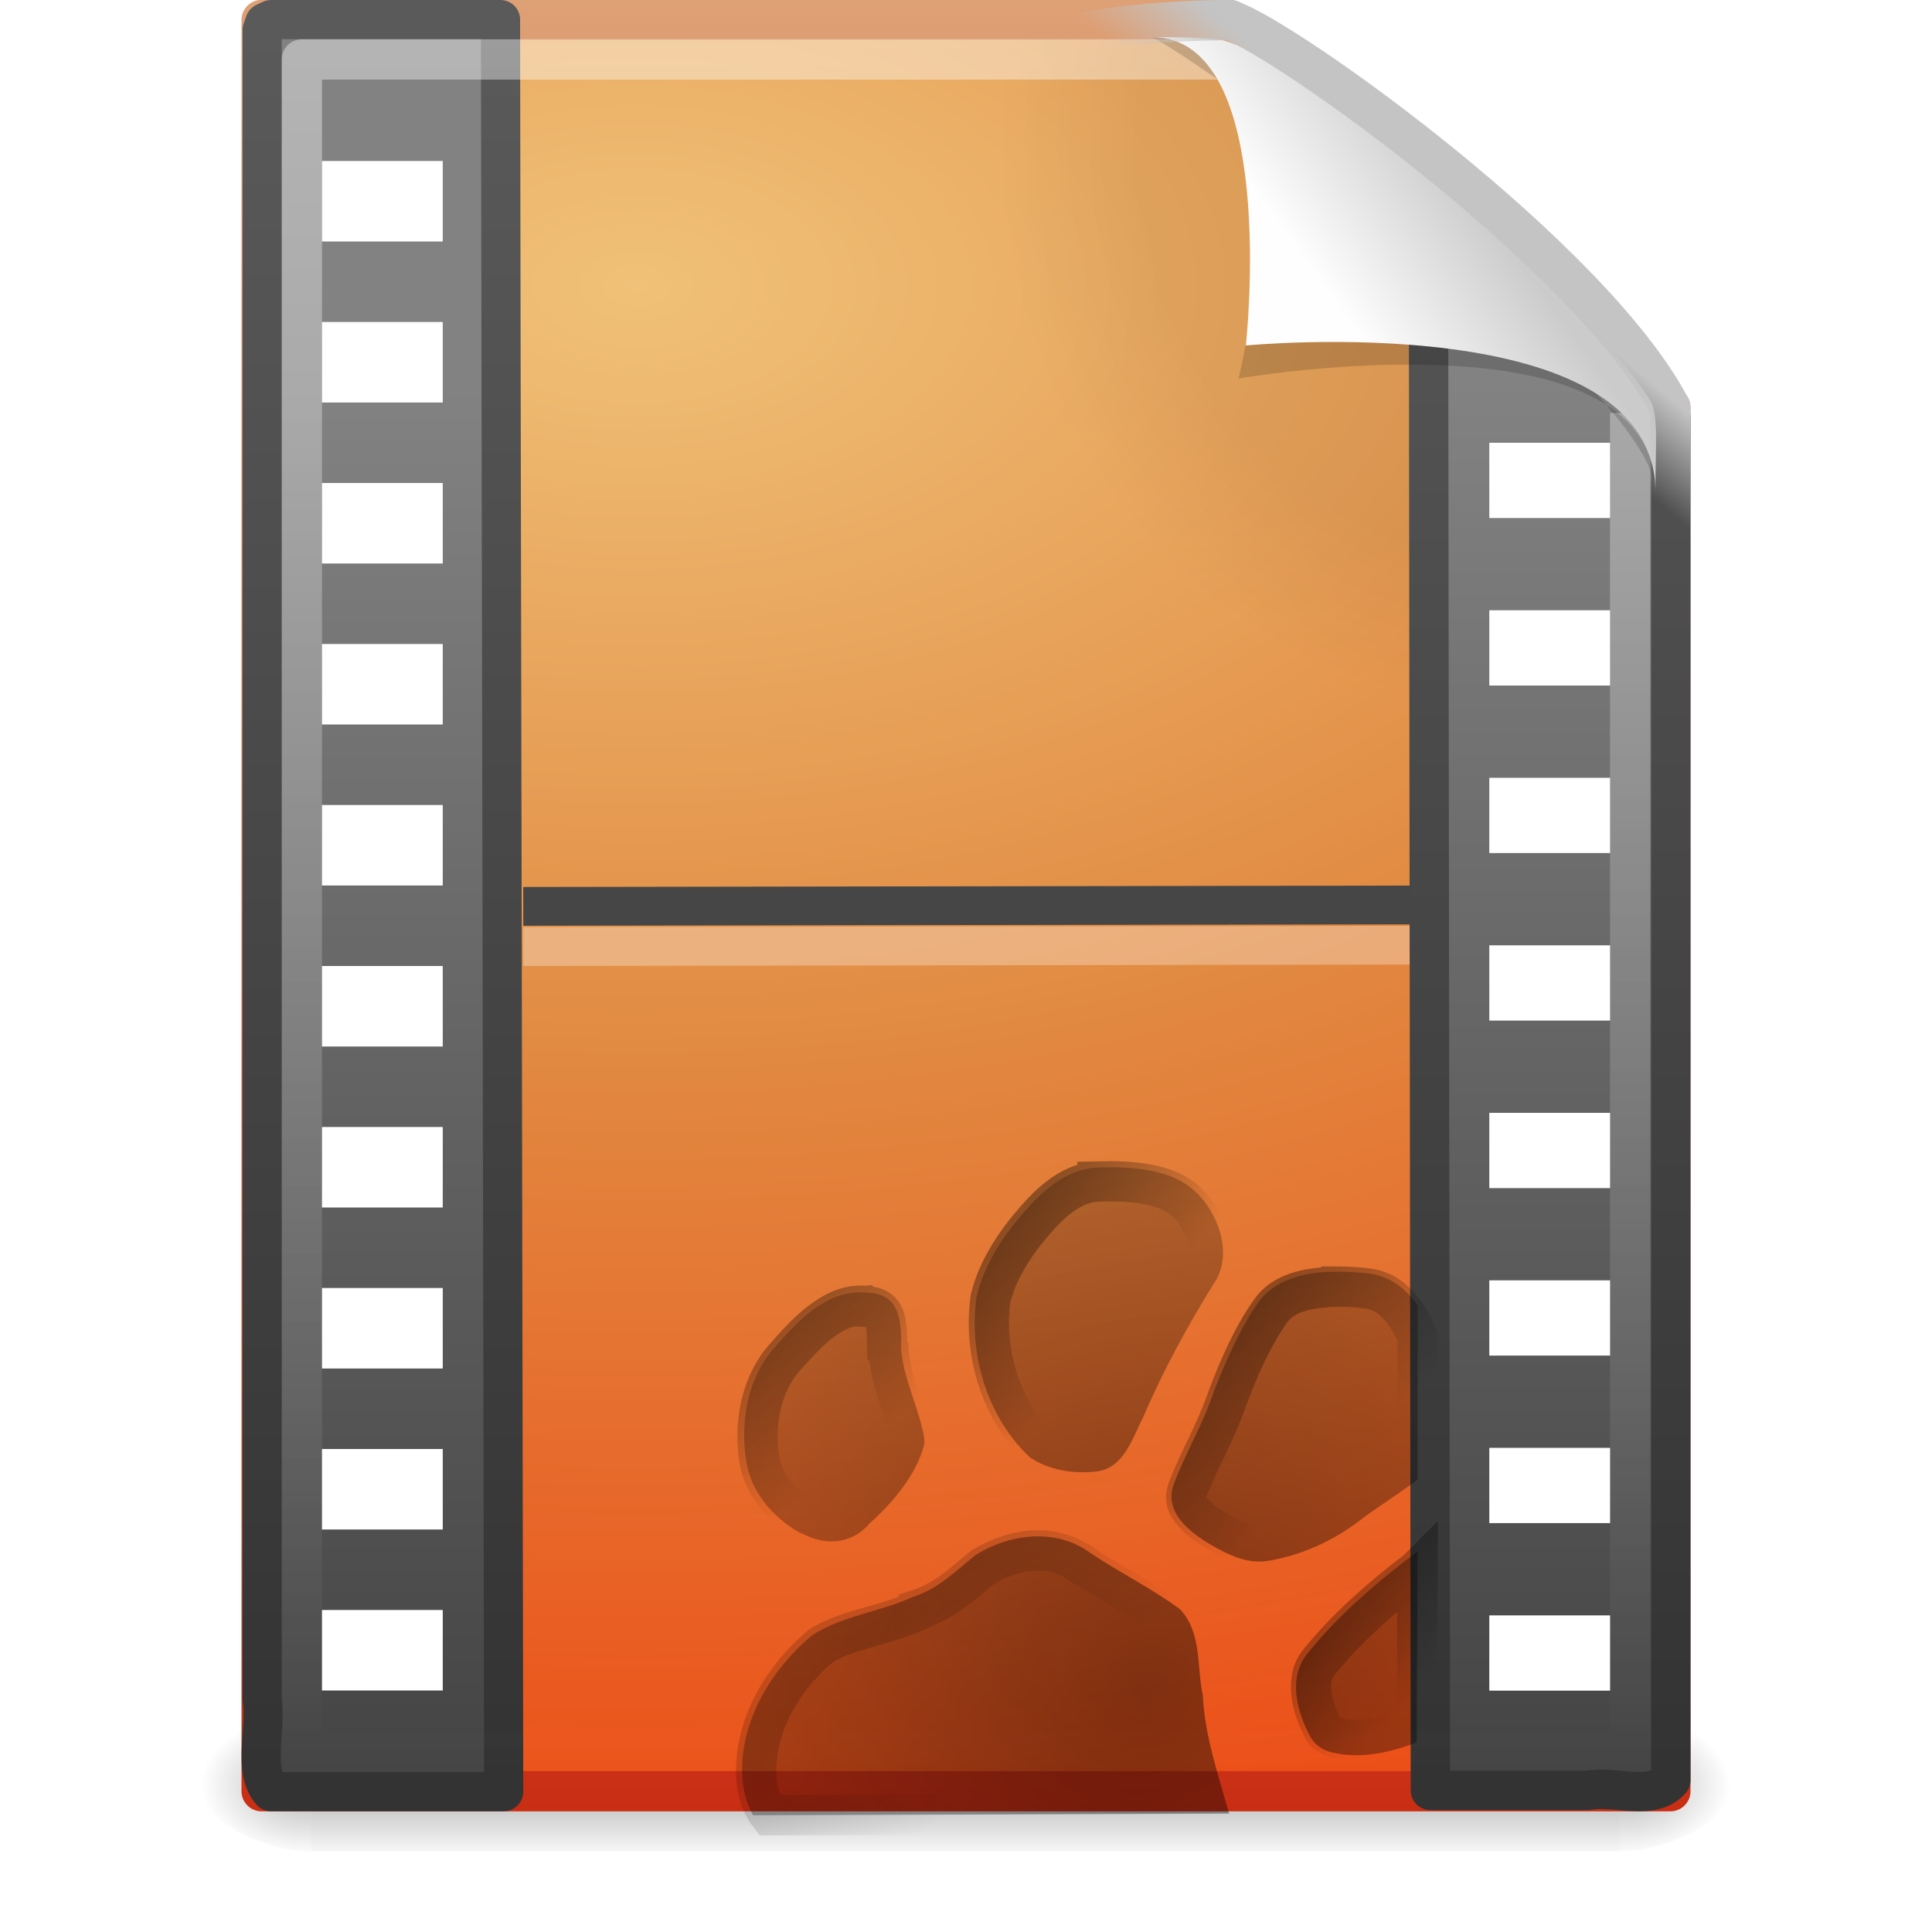 <?xml version="1.0" encoding="UTF-8" standalone="no"?>
<!-- Created with Inkscape (http://www.inkscape.org/) -->

<svg
   xmlns:dc="http://purl.org/dc/elements/1.1/"
   xmlns:cc="http://creativecommons.org/ns#"
   xmlns:rdf="http://www.w3.org/1999/02/22-rdf-syntax-ns#"
   xmlns:svg="http://www.w3.org/2000/svg"
   xmlns="http://www.w3.org/2000/svg"
   xmlns:xlink="http://www.w3.org/1999/xlink"
   xmlns:sodipodi="http://sodipodi.sourceforge.net/DTD/sodipodi-0.dtd"
   xmlns:inkscape="http://www.inkscape.org/namespaces/inkscape"
   width="48px"
   height="48px"
   id="svg4351"
   version="1.1"
   inkscape:version="0.48.0 r9654"
   sodipodi:docname="video-x-generic.svg">
  <defs
     id="defs4353">
    <linearGradient
       inkscape:collect="always"
       xlink:href="#linearGradient4267"
       id="linearGradient3409"
       gradientUnits="userSpaceOnUse"
       x1="35.517"
       y1="4.858"
       x2="34.103"
       y2="6.544" />
    <linearGradient
       id="linearGradient4267">
      <stop
         id="stop4269"
         style="stop-color:#c4c4c4;stop-opacity:1"
         offset="0" />
      <stop
         id="stop4271"
         style="stop-color:#c4c4c4;stop-opacity:0"
         offset="1" />
    </linearGradient>
    <linearGradient
       inkscape:collect="always"
       xlink:href="#linearGradient8589"
       id="linearGradient3412"
       gradientUnits="userSpaceOnUse"
       gradientTransform="matrix(0.998,0,0,1.041,0.164,-1.106)"
       x1="32.892"
       y1="8.059"
       x2="36.358"
       y2="5.457" />
    <linearGradient
       id="linearGradient8589">
      <stop
         id="stop8591"
         style="stop-color:#fefefe;stop-opacity:1"
         offset="0" />
      <stop
         id="stop8593"
         style="stop-color:#cbcbcb;stop-opacity:1"
         offset="1" />
    </linearGradient>
    <filter
       x="-0.148"
       y="-0.164"
       width="1.297"
       height="1.329"
       color-interpolation-filters="sRGB"
       id="filter3212">
      <feGaussianBlur
         stdDeviation="0.774"
         id="feGaussianBlur3214" />
    </filter>
    <linearGradient
       inkscape:collect="always"
       xlink:href="#linearGradient3211"
       id="linearGradient3416"
       gradientUnits="userSpaceOnUse"
       gradientTransform="matrix(1,0,0,0.978,0,-0.967)"
       x1="24"
       y1="2"
       x2="24"
       y2="46.017" />
    <linearGradient
       id="linearGradient3211">
      <stop
         id="stop3213"
         style="stop-color:white;stop-opacity:1"
         offset="0" />
      <stop
         id="stop3215"
         style="stop-color:white;stop-opacity:0"
         offset="1" />
    </linearGradient>
    <linearGradient
       inkscape:collect="always"
       xlink:href="#linearGradient3932"
       id="linearGradient3438"
       gradientUnits="userSpaceOnUse"
       gradientTransform="matrix(0.886,0,0,1.007,46.104,-1.718)"
       x1="-22.54"
       y1="11.109"
       x2="-22.54"
       y2="46.264" />
    <linearGradient
       id="linearGradient3932">
      <stop
         id="stop3934"
         style="stop-color:#828282;stop-opacity:1"
         offset="0" />
      <stop
         id="stop3936"
         style="stop-color:#434343;stop-opacity:1"
         offset="1" />
    </linearGradient>
    <linearGradient
       inkscape:collect="always"
       xlink:href="#linearGradient3582"
       id="linearGradient3440"
       gradientUnits="userSpaceOnUse"
       gradientTransform="matrix(0.947,0,0,0.971,2.042,-0.794)"
       x1="16.746"
       y1="46.133"
       x2="16.746"
       y2="1.41" />
    <linearGradient
       id="linearGradient3582">
      <stop
         id="stop3584"
         style="stop-color:#333;stop-opacity:1"
         offset="0" />
      <stop
         id="stop3586"
         style="stop-color:#5a5a5a;stop-opacity:1"
         offset="1" />
    </linearGradient>
    <linearGradient
       inkscape:collect="always"
       xlink:href="#linearGradient3932"
       id="linearGradient3443"
       gradientUnits="userSpaceOnUse"
       gradientTransform="matrix(0.877,0,0,1.004,44.193,-1.581)"
       x1="-22.54"
       y1="11.109"
       x2="-22.54"
       y2="46.264" />
    <linearGradient
       inkscape:collect="always"
       xlink:href="#linearGradient3582"
       id="linearGradient3445"
       gradientUnits="userSpaceOnUse"
       gradientTransform="matrix(0.938,0,0,0.968,0.547,-0.66)"
       x1="16.746"
       y1="46.133"
       x2="16.746"
       y2="1.41" />
    <radialGradient
       inkscape:collect="always"
       xlink:href="#XMLID_8_"
       id="radialGradient3450"
       gradientUnits="userSpaceOnUse"
       gradientTransform="matrix(0.362,0,0,-0.391,0.851,47.517)"
       cx="102"
       cy="112.305"
       r="139.559" />
    <radialGradient
       cx="102"
       cy="112.305"
       r="139.559"
       id="XMLID_8_"
       gradientUnits="userSpaceOnUse">
      <stop
         id="stop41"
         style="stop-color:black;stop-opacity:1"
         offset="0" />
      <stop
         id="stop47"
         style="stop-color:black;stop-opacity:1"
         offset="0.189" />
      <stop
         id="stop49"
         style="stop-color:black;stop-opacity:0"
         offset="0.257" />
      <stop
         id="stop51"
         style="stop-color:black;stop-opacity:0"
         offset="1" />
    </radialGradient>
    <radialGradient
       inkscape:collect="always"
       xlink:href="#linearGradient7012-661-145-733-759-865-745-661-970-94"
       id="radialGradient3453"
       gradientUnits="userSpaceOnUse"
       gradientTransform="matrix(-2.2703142e-8,2.136,-3.56,-3.7844828e-8,54.621,-24.438)"
       cx="14.766"
       cy="10.898"
       fx="14.766"
       fy="10.898"
       r="18" />
    <linearGradient
       id="linearGradient7012-661-145-733-759-865-745-661-970-94">
      <stop
         id="stop3618"
         style="stop-color:#f0c178;stop-opacity:1"
         offset="0" />
      <stop
         id="stop3270"
         style="stop-color:#e18941;stop-opacity:1"
         offset="0.5" />
      <stop
         id="stop3620"
         style="stop-color:#ec4f18;stop-opacity:1"
         offset="1" />
    </linearGradient>
    <linearGradient
       inkscape:collect="always"
       xlink:href="#linearGradient3390-178-986-453"
       id="linearGradient3455"
       gradientUnits="userSpaceOnUse"
       gradientTransform="matrix(0.807,0,0,0.895,59.41,-2.981)"
       x1="-51.786"
       y1="53.624"
       x2="-51.786"
       y2="2.906" />
    <linearGradient
       id="linearGradient3390-178-986-453">
      <stop
         id="stop3624"
         style="stop-color:#c92e13;stop-opacity:1;"
         offset="0" />
      <stop
         id="stop3626"
         style="stop-color:#dea176;stop-opacity:1;"
         offset="1" />
    </linearGradient>
    <radialGradient
       inkscape:collect="always"
       xlink:href="#linearGradient5060"
       id="radialGradient3458"
       gradientUnits="userSpaceOnUse"
       gradientTransform="matrix(0.023,0,0,0.015,26.361,37.04)"
       cx="605.714"
       cy="486.648"
       fx="605.714"
       fy="486.648"
       r="117.143" />
    <linearGradient
       id="linearGradient5060">
      <stop
         id="stop5062"
         style="stop-color:black;stop-opacity:1"
         offset="0" />
      <stop
         id="stop5064"
         style="stop-color:black;stop-opacity:0"
         offset="1" />
    </linearGradient>
    <radialGradient
       inkscape:collect="always"
       xlink:href="#linearGradient5060"
       id="radialGradient3461"
       gradientUnits="userSpaceOnUse"
       gradientTransform="matrix(-0.023,0,0,0.015,21.623,37.04)"
       cx="605.714"
       cy="486.648"
       fx="605.714"
       fy="486.648"
       r="117.143" />
    <linearGradient
       id="linearGradient5048">
      <stop
         id="stop5050"
         style="stop-color:black;stop-opacity:0"
         offset="0" />
      <stop
         id="stop5056"
         style="stop-color:black;stop-opacity:1"
         offset="0.5" />
      <stop
         id="stop5052"
         style="stop-color:black;stop-opacity:0"
         offset="1" />
    </linearGradient>
    <linearGradient
       y2="609.505"
       x2="302.857"
       y1="366.648"
       x1="302.857"
       gradientTransform="matrix(0.067,0,0,0.015,-0.341,37.04)"
       gradientUnits="userSpaceOnUse"
       id="linearGradient4349"
       xlink:href="#linearGradient5048"
       inkscape:collect="always" />
    <radialGradient
       inkscape:collect="always"
       xlink:href="#linearGradient3924"
       id="radialGradient3932"
       cx="39.99"
       cy="38.951"
       fx="39.99"
       fy="38.951"
       r="13.819"
       gradientTransform="matrix(1.345,-1.231,1.093,1.194,-62.518,39.971)"
       gradientUnits="userSpaceOnUse" />
    <linearGradient
       id="linearGradient3924">
      <stop
         style="stop-color:#000000;stop-opacity:0.581;"
         offset="0"
         id="stop3926" />
      <stop
         style="stop-color:#000000;stop-opacity:0.202;"
         offset="1"
         id="stop3928" />
    </linearGradient>
    <linearGradient
       inkscape:collect="always"
       xlink:href="#linearGradient3990-4"
       id="linearGradient4000-18"
       gradientUnits="userSpaceOnUse"
       x1="26.251"
       y1="33.104"
       x2="30.597"
       y2="37.729" />
    <linearGradient
       id="linearGradient3990-4">
      <stop
         style="stop-color:#000000;stop-opacity:0.372;"
         offset="0"
         id="stop3992-8" />
      <stop
         style="stop-color:#000000;stop-opacity:0;"
         offset="1"
         id="stop3994-35" />
    </linearGradient>
    <linearGradient
       inkscape:collect="always"
       xlink:href="#linearGradient4086"
       id="linearGradient3171"
       gradientUnits="userSpaceOnUse"
       x1="38.939"
       y1="34.541"
       x2="42.409"
       y2="37.979" />
    <linearGradient
       id="linearGradient4086">
      <stop
         id="stop4088"
         offset="0"
         style="stop-color:#000000;stop-opacity:0.372;" />
      <stop
         id="stop4090"
         offset="1"
         style="stop-color:#000000;stop-opacity:0;" />
    </linearGradient>
    <linearGradient
       inkscape:collect="always"
       xlink:href="#linearGradient3990"
       id="linearGradient4000"
       gradientUnits="userSpaceOnUse"
       x1="19.751"
       y1="23.979"
       x2="23.534"
       y2="28.416" />
    <linearGradient
       id="linearGradient3990">
      <stop
         style="stop-color:#000000;stop-opacity:0.372;"
         offset="0"
         id="stop3992" />
      <stop
         style="stop-color:#000000;stop-opacity:0;"
         offset="1"
         id="stop3994" />
    </linearGradient>
    <linearGradient
       inkscape:collect="always"
       xlink:href="#linearGradient4064"
       id="linearGradient3169"
       gradientUnits="userSpaceOnUse"
       x1="35.439"
       y1="25.291"
       x2="39.472"
       y2="29.854" />
    <linearGradient
       id="linearGradient4064">
      <stop
         id="stop4066"
         offset="0"
         style="stop-color:#000000;stop-opacity:0.372;" />
      <stop
         id="stop4068"
         offset="1"
         style="stop-color:#000000;stop-opacity:0;" />
    </linearGradient>
    <linearGradient
       id="linearGradient4042">
      <stop
         id="stop4044"
         offset="0"
         style="stop-color:#000000;stop-opacity:0.372;" />
      <stop
         id="stop4046"
         offset="1"
         style="stop-color:#000000;stop-opacity:0;" />
    </linearGradient>
    <linearGradient
       y2="24.479"
       x2="32.597"
       y1="20.979"
       x1="28.626"
       gradientUnits="userSpaceOnUse"
       id="linearGradient3222"
       xlink:href="#linearGradient4042"
       inkscape:collect="always" />
  </defs>
  <sodipodi:namedview
     id="base"
     pagecolor="#ffffff"
     bordercolor="#666666"
     borderopacity="1.0"
     inkscape:pageopacity="0.0"
     inkscape:pageshadow="2"
     inkscape:zoom="1.4142136"
     inkscape:cx="32.351254"
     inkscape:cy="1.1546305"
     inkscape:current-layer="layer1"
     showgrid="true"
     inkscape:grid-bbox="true"
     inkscape:document-units="px"
     inkscape:window-width="1280"
     inkscape:window-height="947"
     inkscape:window-x="0"
     inkscape:window-y="24"
     inkscape:window-maximized="1" />
  <g
     id="layer1"
     inkscape:label="Layer 1"
     inkscape:groupmode="layer">
    <rect
       style="opacity:0.3;fill:url(#linearGradient4349);fill-opacity:1;fill-rule:nonzero;stroke:none;stroke-width:1;marker:none;visibility:visible;display:inline;overflow:visible"
       id="rect2879"
       y="42.43"
       x="7.738"
       height="3.57"
       width="32.508" />
    <path
       style="opacity:0.3;fill:url(#radialGradient3461);fill-opacity:1;fill-rule:nonzero;stroke:none;stroke-width:1;marker:none;visibility:visible;display:inline;overflow:visible"
       id="path2881"
       d="m 7.738,42.43 c 0,0 0,3.57 0,3.57 -1.187,0.007 -2.868,-0.8 -2.868,-1.785 0,-0.985 1.324,-1.785 2.868,-1.785 z" />
    <path
       style="opacity:0.3;fill:url(#radialGradient3458);fill-opacity:1;fill-rule:nonzero;stroke:none;stroke-width:1;marker:none;visibility:visible;display:inline;overflow:visible"
       id="path2883"
       d="m 40.246,42.43 c 0,0 0,3.57 0,3.57 1.187,0.007 2.868,-0.8 2.868,-1.785 0,-0.985 -1.324,-1.785 -2.868,-1.785 z" />
    <path
       style="fill:url(#radialGradient3453);fill-opacity:1;stroke:url(#linearGradient3455);stroke-width:1;stroke-linecap:butt;stroke-linejoin:round;stroke-miterlimit:4;stroke-opacity:1;stroke-dasharray:none;stroke-dashoffset:0;display:inline"
       id="path4160"
       d="m 6.5,0.497 c 8.02,0 16.041,0 24.061,0 0.525,1.96 6.133,6.852 10.939,9.626 0,11.46 0,22.919 0,34.379 -11.667,0 -23.333,0 -35,0 0,-14.669 0,-29.337 0,-44.006 z" />
    <path
       style="opacity:0.05;fill:url(#radialGradient3450);fill-opacity:1"
       id="path4191"
       d="m 7.362,44 c -0.199,0 -0.362,-0.175 -0.362,-0.391 l 0,-42.204 c 0,-0.216 0.162,-0.391 0.362,-0.391 C 14.845,1.122 23.137,0.853 30.611,1.041 L 40.894,9.907 41,43.609 C 41,43.825 40.838,44 40.638,44 L 7.362,44 z" />
    <path
       style="fill:none;stroke:#464646;stroke-width:0.963;stroke-linecap:square;stroke-linejoin:round;stroke-miterlimit:4;stroke-opacity:1;stroke-dasharray:none"
       id="path3460"
       d="m 13.482,22.518 23.037,-0.037" />
    <path
       style="opacity:0.3;fill:#ffffff;fill-rule:evenodd;stroke:#ffffff;stroke-width:0.963;stroke-linecap:square;stroke-linejoin:round;stroke-miterlimit:4;stroke-opacity:1;stroke-dasharray:none"
       id="path4720"
       d="M 13.481,23.518 36.518,23.481" />
    <path
       style="fill:url(#linearGradient3443);fill-opacity:1;fill-rule:nonzero;stroke:url(#linearGradient3445);stroke-width:0.973;stroke-linecap:butt;stroke-linejoin:round;stroke-miterlimit:4;stroke-opacity:1;stroke-dasharray:none;stroke-dashoffset:0;marker:none;visibility:visible;display:block;overflow:visible"
       id="path3489"
       d="m 12.435,0.487 c 0,2.611 0.079,41.917 0.079,44.027 -1.926,0 -3.851,0 -5.777,0 -0.468,-0.521 -0.112,-1.556 -0.223,-2.294 0,-13.826 0,-27.653 0,-41.479 L 6.578,0.561 l 0.158,-0.074 0,0 c 2.004,0 3.694,0 5.699,0 z" />
    <path
       style="fill:url(#linearGradient3438);fill-opacity:1;fill-rule:nonzero;stroke:url(#linearGradient3440);stroke-width:0.978;stroke-linecap:butt;stroke-linejoin:round;stroke-miterlimit:4;stroke-opacity:1;stroke-dasharray:none;stroke-dashoffset:0;marker:none;visibility:visible;display:block;overflow:visible"
       id="path4696"
       d="m 35.538,44.481 c 0,-2.316 -0.049,-36.575 -0.049,-38.992 1.647,2.349 5.072,3.072 6.022,4.877 1e-6,11.287 3e-6,22.575 3e-6,33.862 -0.465,0.531 -1.387,0.127 -2.045,0.254 -1.309,0 -2.619,0 -3.928,0 z" />
    <rect
       style="fill:#ffffff;fill-opacity:1;stroke:none"
       id="rect3464"
       y="4"
       x="8"
       height="2"
       width="3" />
    <rect
       style="fill:#ffffff;fill-opacity:1;stroke:none"
       id="rect3466"
       y="8"
       x="8"
       height="2"
       width="3" />
    <rect
       style="fill:#ffffff;fill-opacity:1;stroke:none"
       id="rect3468"
       y="12"
       x="8"
       height="2"
       width="3" />
    <rect
       style="fill:#ffffff;fill-opacity:1;stroke:none"
       id="rect3470"
       y="16"
       x="8"
       height="2"
       width="3" />
    <rect
       style="fill:#ffffff;fill-opacity:1;stroke:none"
       id="rect3472"
       y="20"
       x="8"
       height="2"
       width="3" />
    <rect
       style="fill:#ffffff;fill-opacity:1;stroke:none"
       id="rect3474"
       y="24"
       x="8"
       height="2"
       width="3" />
    <rect
       style="fill:#ffffff;fill-opacity:1;stroke:none"
       id="rect3476"
       y="28"
       x="8"
       height="2"
       width="3" />
    <rect
       style="fill:#ffffff;fill-opacity:1;stroke:none"
       id="rect3478"
       y="32"
       x="8"
       height="2"
       width="3" />
    <rect
       style="fill:#ffffff;fill-opacity:1;stroke:none"
       id="rect3480"
       y="36"
       x="8"
       height="2"
       width="3" />
    <rect
       style="fill:#ffffff;fill-opacity:1;stroke:none"
       id="rect3482"
       y="40"
       x="8"
       height="2"
       width="3" />
    <g
       style="stroke-width:0.919;stroke-miterlimit:4;stroke-dasharray:none"
       id="g4684"
       transform="matrix(1.209,0,0,0.952,-8.515,-0.328)">
      <rect
         style="fill:#ffffff;fill-opacity:1;stroke:none"
         id="rect2565"
         y="11.9"
         x="37.648"
         height="1.964"
         width="2.482" />
      <rect
         style="fill:#ffffff;fill-opacity:1;stroke:none"
         id="rect2567"
         y="16.271"
         x="37.648"
         height="1.964"
         width="2.482" />
      <rect
         style="fill:#ffffff;fill-opacity:1;stroke:none"
         id="rect2569"
         y="20.643"
         x="37.648"
         height="1.964"
         width="2.482" />
      <rect
         style="fill:#ffffff;fill-opacity:1;stroke:none"
         id="rect2571"
         y="25.015"
         x="37.648"
         height="1.964"
         width="2.482" />
      <rect
         style="fill:#ffffff;fill-opacity:1;stroke:none"
         id="rect2573"
         y="29.387"
         x="37.648"
         height="1.964"
         width="2.482" />
      <rect
         style="fill:#ffffff;fill-opacity:1;stroke:none"
         id="rect2575"
         y="33.758"
         x="37.648"
         height="1.964"
         width="2.482" />
      <rect
         style="fill:#ffffff;fill-opacity:1;stroke:none"
         id="rect2577"
         y="38.13"
         x="37.648"
         height="1.964"
         width="2.482" />
      <rect
         style="fill:#ffffff;fill-opacity:1;stroke:none"
         id="rect2579"
         y="42.502"
         x="37.648"
         height="1.964"
         width="2.482" />
    </g>
    <path
       style="opacity:0.4;fill:none;stroke:url(#linearGradient3416);stroke-width:1;stroke-linecap:butt;stroke-linejoin:round;stroke-miterlimit:4;stroke-opacity:1;stroke-dasharray:none;stroke-dashoffset:0;display:inline"
       id="path2435"
       d="m 40.5,10.259 c 0,10.949 0,22.314 0,33.263 -11,0 -22,0 -33,0 0,-14.015 0,-28.03 0,-42.045 7.562,0 15.304,0 22.866,0" />
    <path
       style="opacity:0.4;fill:#000000;fill-opacity:1;fill-rule:evenodd;stroke:none;display:inline;filter:url(#filter3212)"
       id="path12038"
       d="m 28.617,0.921 c 4.283,0 2.153,8.483 2.153,8.483 0,0 10.358,-1.802 10.358,2.819 0,-2.61 -11.302,-10.729 -12.511,-11.302 z" />
    <path
       style="fill:url(#linearGradient3412);fill-opacity:1;fill-rule:evenodd;stroke:none;display:inline"
       id="path4474"
       d="m 28.617,0.921 c 3.186,0 2.336,7.662 2.336,7.662 0,0 10.175,-0.981 10.175,3.64 0,-1.126 0.086,-1.932 -0.134,-2.284 C 39.416,7.415 32.881,1.751 30.419,1.009 30.235,0.953 29.544,0.921 28.617,0.921 z" />
    <path
       style="fill:none;stroke:url(#linearGradient3409);stroke-width:1;stroke-linecap:butt;stroke-linejoin:round;stroke-miterlimit:4;stroke-opacity:1;stroke-dasharray:none;stroke-dashoffset:0;display:inline"
       id="path4238"
       d="m 30.561,0.5 c 1.407,0.475 8.965,5.879 10.939,9.624 0,11.46 0,0.826 0,12.285 C 1.054,38.138 6.264,0.5 30.561,0.5 z" />
    <g
       id="g3173"
       transform="matrix(0.697,0,0,0.697,4.922,16.218)">
      <path
         inkscape:connector-curvature="0"
         id="path2463"
         d="m 32.125,18.344 c -1.14,0.028 -1.99,0.802 -2.656,1.562 -0.773,0.882 -1.443,1.876 -1.719,3.031 -0.295,2.027 0.354,4.295 1.906,5.75 0.678,0.452 1.548,0.584 2.344,0.5 1.008,-0.11 1.297,-1.195 1.688,-1.938 0.733,-1.721 1.632,-3.354 2.625,-4.938 0.529,-1.011 0.029,-2.328 -0.719,-3.062 -0.865,-0.851 -2.266,-0.936 -3.469,-0.906 z m 8.625,3.719 c -0.991,-0.024 -2.032,0.148 -2.719,0.812 -0.571,0.553 -1.442,2.386 -1.906,3.688 -0.381,1.067 -0.948,2.011 -1.344,3.062 -0.423,1.123 0.812,1.912 1.688,2.375 0.505,0.267 1.053,0.458 1.625,0.375 1.214,-0.189 2.391,-0.727 3.344,-1.469 0.517,-0.402 1.374,-0.93 2.031,-1.438 l 0,-6.219 c -0.423,-0.584 -0.995,-1.039 -1.75,-1.125 C 41.41,22.09 41.08,22.071 40.75,22.062 z m -17.406,0.75 c -1.184,0.133 -2.071,1.127 -2.812,1.969 -0.951,1.079 -1.206,2.6 -1,4 0.162,1.103 0.921,2.009 1.875,2.562 L 21.625,31.438 c 0.866,0.428 1.746,0.266 2.312,-0.406 0.834,-0.753 1.639,-1.692 1.938,-2.781 0.032,-0.118 0.006,-0.3 -0.031,-0.469 -0.214,-0.976 -0.667,-1.874 -0.781,-2.875 -0.008,-0.887 0.071,-2.055 -1.188,-2.094 -0.181,-0.019 -0.362,-0.019 -0.531,0 z M 29.75,31.5 c -0.719,0.036 -1.436,0.286 -2.031,0.656 -0.708,0.564 -1.345,1.225 -2.25,1.5 -1.163,0.54 -2.519,0.666 -3.594,1.375 -1.24,1.046 -2.214,2.502 -2.438,4.125 -0.118,0.936 1.45e-4,1.662 0.344,2.281 L 36.75,41.375 C 36.361,39.99 35.88,38.598 35.812,37.156 35.589,36.134 35.788,34.925 35,34.094 c -1.01,-0.747 -2.14,-1.3 -3.188,-2 C 31.211,31.64 30.469,31.464 29.75,31.5 z m 13.719,0.531 c -1.435,1.082 -2.814,2.256 -3.938,3.656 -0.696,0.867 -0.355,2.092 0.125,2.969 0.141,0.258 0.429,0.458 0.719,0.531 1.036,0.262 2.075,0.024 3.062,-0.344 z"
         style="opacity:0.786;fill:url(#radialGradient3932);fill-opacity:1"
         sodipodi:nodetypes="sscccccsscsssccsccscssscccccccsscccccccccscssscc" />
      <path
         inkscape:connector-curvature="0"
         id="path3988"
         d="m 29.781,32 c -0.598,0.03 -1.233,0.253 -1.75,0.562 -0.017,0.013 -0.046,0.018 -0.062,0.031 -0.642,0.52 -1.292,1.177 -2.281,1.5 l 0,0.031 c -1.256,0.584 -2.566,0.682 -3.5,1.281 -0.011,0.01 -0.02,0.022 -0.031,0.031 -1.147,0.979 -2.019,2.327 -2.219,3.781 -0.119,0.938 0.005,1.562 0.344,2.094 0.027,0.042 0.063,0.083 0.094,0.125 L 36.188,41.375 c -0.371,-1.312 -0.795,-2.653 -0.875,-4.125 -0.001,-0.021 9.82e-4,-0.041 0,-0.062 -0.114,-0.559 -0.12,-1.092 -0.188,-1.562 -0.069,-0.478 -0.218,-0.848 -0.5,-1.156 -0.004,-0.003 0.004,-0.028 0,-0.031 C 33.679,33.75 32.59,33.208 31.531,32.5 A 0.5,0.5 0 0 1 31.5,32.5 C 31.006,32.128 30.403,31.969 29.781,32 z"
         style="opacity:0.454;color:#000000;fill:none;stroke:url(#linearGradient4000-18);stroke-width:1.435;stroke-linecap:butt;stroke-linejoin:miter;stroke-miterlimit:4;stroke-opacity:1;stroke-dasharray:none;stroke-dashoffset:0;marker:none;visibility:visible;display:inline;overflow:visible;enable-background:accumulate" />
      <path
         inkscape:connector-curvature="0"
         id="path4005"
         d="M 43.469,32.688 C 42.17,33.687 40.938,34.754 39.938,36 c -0.244,0.304 -0.298,0.69 -0.25,1.125 0.048,0.429 0.221,0.885 0.438,1.281 0.044,0.08 0.232,0.214 0.375,0.25 0.935,0.236 1.936,-0.003 2.938,-0.375 l 0.031,-5.594 z"
         style="color:#000000;fill:none;stroke:url(#linearGradient3171);stroke-width:1.435;stroke-linecap:butt;stroke-linejoin:miter;stroke-miterlimit:4;stroke-opacity:1;stroke-dasharray:none;stroke-dashoffset:0;marker:none;visibility:visible;display:inline;overflow:visible;enable-background:accumulate" />
      <path
         inkscape:connector-curvature="0"
         id="path3998"
         d="m 23.75,23.281 c -0.548,-0.041 -0.996,0.163 -1.469,0.5 -0.484,0.345 -0.953,0.864 -1.375,1.344 -0.827,0.939 -1.096,2.307 -0.906,3.594 0.133,0.903 0.791,1.692 1.625,2.188 0.025,0.015 0.018,0.019 0.031,0.031 l 0.156,0.031 a 0.266,0.266 0 0 1 0.031,0 c 0.707,0.35 1.256,0.263 1.688,-0.25 a 0.266,0.266 0 0 1 0.031,0 0.266,0.266 0 0 1 0.031,-0.062 A 0.266,0.266 0 0 1 23.625,30.625 c 0.78,-0.709 1.521,-1.555 1.781,-2.469 -6.4e-5,0.012 -0.018,0.033 0,-0.031 -3.72e-4,-0.01 9.07e-4,-0.018 0,-0.031 -0.004,-0.051 -0.018,-0.125 -0.031,-0.188 -0.19,-0.866 -0.607,-1.777 -0.75,-2.844 a 0.266,0.266 0 0 1 -0.031,-0.094 0.266,0.266 0 0 1 0,-0.031 0.266,0.266 0 0 1 -0.031,-0.031 c -0.004,-0.452 -1.74e-4,-0.912 -0.094,-1.188 -0.044,-0.129 -0.108,-0.221 -0.188,-0.281 -0.1,-0.076 -0.178,-0.118 -0.406,-0.125 a 0.266,0.266 0 0 1 -0.062,-0.031 0.266,0.266 0 0 1 -0.062,0 z"
         style="fill:none;stroke:url(#linearGradient4000);stroke-width:1.435;stroke-miterlimit:4;stroke-opacity:1" />
      <path
         inkscape:connector-curvature="0"
         id="path3983"
         d="m 40.75,22.594 c -0.314,-0.002 -0.643,0.023 -0.938,0.062 -0.576,0.078 -1.054,0.253 -1.406,0.594 -0.173,0.168 -0.57,0.769 -0.906,1.438 -0.336,0.668 -0.652,1.436 -0.875,2.062 -0.403,1.13 -0.969,2.068 -1.344,3.062 -0.138,0.367 -0.038,0.594 0.25,0.906 0.288,0.312 0.768,0.591 1.188,0.812 0.448,0.237 0.877,0.362 1.281,0.312 0.009,-0.001 0.022,0.001 0.031,0 1.106,-0.177 2.216,-0.661 3.094,-1.344 0.596,-0.464 1.524,-1.033 2.156,-1.531 0.074,-0.058 0.129,-0.102 0.188,-0.156 l 0,-0.781 c -0.082,-0.147 -0.121,-0.289 -0.125,-0.438 -0.007,-0.26 0.056,-0.496 0.125,-0.719 l 0,-2.5 c -0.129,-0.289 -0.267,-0.574 -0.438,-0.812 -0.366,-0.511 -0.794,-0.84 -1.375,-0.906 -0.292,-0.033 -0.592,-0.061 -0.906,-0.062 z"
         style="color:#000000;fill:none;stroke:url(#linearGradient3169);stroke-width:1.435;stroke-linecap:butt;stroke-linejoin:miter;stroke-miterlimit:4;stroke-opacity:1;stroke-dasharray:none;stroke-dashoffset:0;marker:none;visibility:visible;display:inline;overflow:visible;enable-background:accumulate" />
      <path
         inkscape:connector-curvature="0"
         id="path3981"
         d="m 32.125,18.844 c -0.922,0.023 -1.643,0.646 -2.281,1.375 C 29.115,21.051 28.508,21.986 28.25,23 c -0.272,1.872 0.335,3.987 1.75,5.312 0.547,0.34 1.258,0.447 1.938,0.375 0.334,-0.036 0.515,-0.188 0.719,-0.5 0.197,-0.302 0.354,-0.722 0.562,-1.125 0.006,-0.013 0.026,-0.018 0.031,-0.031 0.737,-1.724 1.639,-3.361 2.625,-4.938 0.194,-0.37 0.221,-0.825 0.094,-1.281 -0.127,-0.456 -0.411,-0.916 -0.719,-1.219 -0.686,-0.675 -1.956,-0.779 -3.125,-0.75 z"
         style="color:#000000;fill:none;stroke:url(#linearGradient3222);stroke-width:1.435;stroke-linecap:butt;stroke-linejoin:miter;stroke-miterlimit:4;stroke-opacity:1;stroke-dasharray:none;stroke-dashoffset:0;marker:none;visibility:visible;display:inline;overflow:visible;enable-background:accumulate" />
    </g>
  </g>
</svg>
